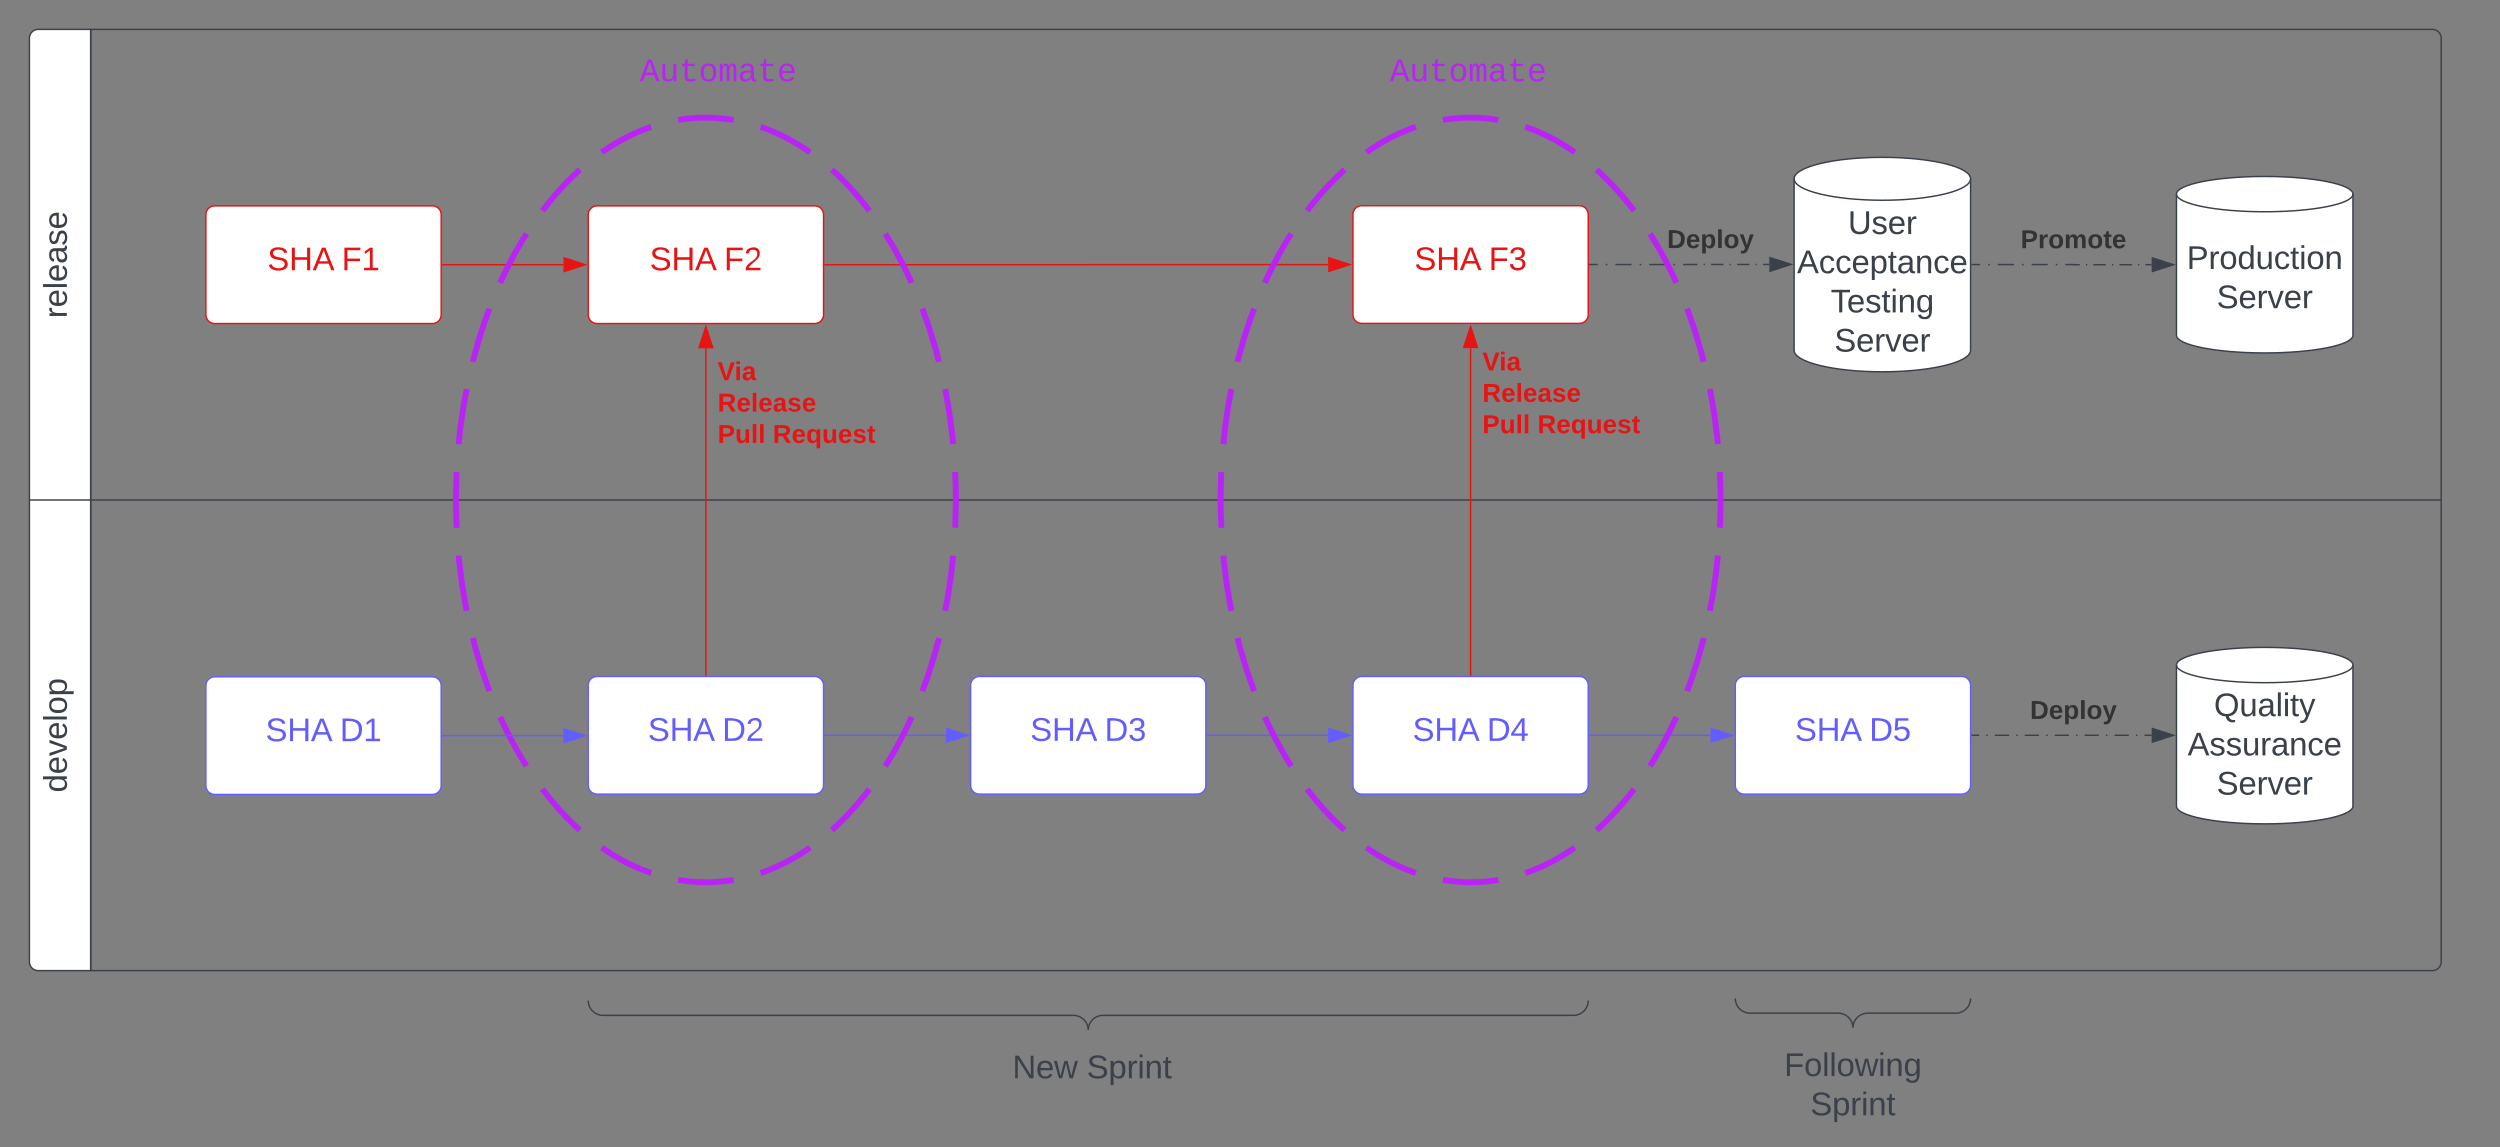 <svg xmlns="http://www.w3.org/2000/svg" xmlns:xlink="http://www.w3.org/1999/xlink" xmlns:lucid="lucid" width="1700" height="780"><rect width="100%" height="100%" fill="#808080" stroke="none"/><g transform="translate(0 0)" lucid:page-tab-id="0GkQC1QX7ytD"><path d="M20 340V26a6 6 0 0 1 6-6h35.67v320zM61.67 660H26a6 6 0 0 1-6-6V340h41.67z" stroke="#3a414a" fill="#fff"/><path d="M61.67 20H1654a6 6 0 0 1 6 6v314H61.67zM1660 340v314a6 6 0 0 1-6 6H61.67V340z" stroke="#3a414a" fill="none"/><use xlink:href="#a" transform="matrix(-1.8369701987210297e-16,-1,1,-1.8369701987210297e-16,20,340) translate(123.642 25.444)"/><use xlink:href="#b" transform="matrix(-1.8369701987210297e-16,-1,1,-1.8369701987210297e-16,20,660) translate(121.142 25.444)"/><path d="M140 146a6 6 0 0 1 6-6h148a6 6 0 0 1 6 6v68a6 6 0 0 1-6 6H146a6 6 0 0 1-6-6z" stroke="#e81313" fill="#fff"/><use xlink:href="#c" transform="matrix(1,0,0,1,152,152) translate(29.79 31.778)"/><use xlink:href="#d" transform="matrix(1,0,0,1,152,152) translate(80.346 31.778)"/><path d="M400 146a6 6 0 0 1 6-6h148a6 6 0 0 1 6 6v68a6 6 0 0 1-6 6H406a6 6 0 0 1-6-6z" stroke="#e81313" fill="#fff"/><use xlink:href="#c" transform="matrix(1,0,0,1,412,152) translate(29.79 31.778)"/><use xlink:href="#e" transform="matrix(1,0,0,1,412,152) translate(80.346 31.778)"/><path d="M300.96 180h82.2" stroke="#e81313" fill="none"/><path d="M300.98 180.5h-.52v-1h.52z" stroke="#e81313" stroke-width=".05" fill="#e81313"/><path d="M397.92 180l-14.27 4.64v-9.28z" stroke="#e81313" fill="#e81313"/><path d="M400 466a6 6 0 0 1 6-6h148a6 6 0 0 1 6 6v68a6 6 0 0 1-6 6H406a6 6 0 0 1-6-6z" stroke="#635dff" fill="#fff"/><use xlink:href="#f" transform="matrix(1,0,0,1,412,472) translate(28.556 31.778)"/><use xlink:href="#g" transform="matrix(1,0,0,1,412,472) translate(79.111 31.778)"/><path d="M480 459.04V236.85" stroke="#e81313" fill="none"/><path d="M480.5 459.54h-1v-.52h1z" stroke="#e81313" stroke-width=".05" fill="#e81313"/><path d="M480 222.08l4.64 14.27h-9.28z" stroke="#e81313" fill="#e81313"/><use xlink:href="#h" transform="matrix(1,0,0,1,488,244.318) translate(0 14.222)"/><use xlink:href="#i" transform="matrix(1,0,0,1,488,244.318) translate(0 35.556)"/><use xlink:href="#j" transform="matrix(1,0,0,1,488,244.318) translate(0 56.889)"/><use xlink:href="#k" transform="matrix(1,0,0,1,488,244.318) translate(37.481 56.889)"/><path d="M660 466a6 6 0 0 1 6-6h148a6 6 0 0 1 6 6v68a6 6 0 0 1-6 6H666a6 6 0 0 1-6-6z" stroke="#635dff" fill="#fff"/><use xlink:href="#f" transform="matrix(1,0,0,1,672,472) translate(28.556 31.778)"/><use xlink:href="#l" transform="matrix(1,0,0,1,672,472) translate(79.111 31.778)"/><path d="M920 466a6 6 0 0 1 6-6h148a6 6 0 0 1 6 6v68a6 6 0 0 1-6 6H926a6 6 0 0 1-6-6z" stroke="#635dff" fill="#fff"/><use xlink:href="#f" transform="matrix(1,0,0,1,932,472) translate(28.556 31.778)"/><use xlink:href="#m" transform="matrix(1,0,0,1,932,472) translate(79.111 31.778)"/><path d="M920 145.9a6 6 0 0 1 6-6h148a6 6 0 0 1 6 6v68a6 6 0 0 1-6 6H926a6 6 0 0 1-6-6z" stroke="#e81313" fill="#fff"/><use xlink:href="#c" transform="matrix(1,0,0,1,932,151.907) translate(29.79 31.778)"/><use xlink:href="#n" transform="matrix(1,0,0,1,932,151.907) translate(80.346 31.778)"/><path d="M560.96 180h179a.05.05 0 0 0 .04-.05.05.05 0 0 1 .05-.04h163.1" stroke="#e81313" fill="none"/><path d="M560.98 180.5h-.52v-1h.52z" stroke="#e81313" stroke-width=".05" fill="#e81313"/><path d="M917.92 179.9l-14.27 4.64v-9.27z" stroke="#e81313" fill="#e81313"/><path d="M1000 459.04v-222.3" stroke="#e81313" fill="none"/><path d="M1000.5 459.54h-1v-.52h1z" stroke="#e81313" stroke-width=".05" fill="#e81313"/><path d="M1000 222l4.64 14.25h-9.28z" stroke="#e81313" fill="#e81313"/><use xlink:href="#h" transform="matrix(1,0,0,1,1008,237.699) translate(0 14.222)"/><use xlink:href="#o" transform="matrix(1,0,0,1,1008,237.699) translate(0 35.556)"/><use xlink:href="#j" transform="matrix(1,0,0,1,1008,237.699) translate(0 56.889)"/><use xlink:href="#k" transform="matrix(1,0,0,1,1008,237.699) translate(37.481 56.889)"/><path d="M1600 548.23c0 6.62-26.86 12-60 12s-60-5.38-60-12v-96c0-6.63 26.86-12 60-12s60 5.37 60 12z" stroke="#3a414a" fill="#fff"/><path d="M1600 452.23c0 6.62-26.86 12-60 12s-60-5.38-60-12" stroke="#3a414a" fill="none"/><use xlink:href="#p" transform="matrix(1,0,0,1,1485,469.226) translate(20.494 17.778)"/><use xlink:href="#q" transform="matrix(1,0,0,1,1485,469.226) translate(2.562 44.444)"/><use xlink:href="#r" transform="matrix(1,0,0,1,1485,469.226) translate(22.346 71.111)"/><path d="M1340 238.24c0 8.05-26.86 14.58-60 14.58s-60-6.53-60-14.58V121.57c0-8.05 26.86-14.58 60-14.58s60 6.52 60 14.57z" stroke="#3a414a" fill="#fff"/><path d="M1340 121.57c0 8.06-26.86 14.6-60 14.6s-60-6.54-60-14.6" stroke="#3a414a" fill="none"/><use xlink:href="#s" transform="matrix(1,0,0,1,1225,141.157) translate(31.605 17.944)"/><use xlink:href="#t" transform="matrix(1,0,0,1,1225,141.157) translate(-3.025 44.611)"/><use xlink:href="#u" transform="matrix(1,0,0,1,1225,141.157) translate(19.877 71.278)"/><use xlink:href="#r" transform="matrix(1,0,0,1,1225,141.157) translate(22.346 97.944)"/><path d="M1600 228c0 6.63-26.86 12-60 12s-60-5.37-60-12v-96c0-6.63 26.86-12 60-12s60 5.37 60 12z" stroke="#3a414a" fill="#fff"/><path d="M1600 132c0 6.63-26.86 12-60 12s-60-5.37-60-12" stroke="#3a414a" fill="none"/><use xlink:href="#v" transform="matrix(1,0,0,1,1485,149) translate(1.975 33.903)"/><use xlink:href="#r" transform="matrix(1,0,0,1,1485,149) translate(22.346 60.569)"/><path d="M1080.96 179.9h5.48m5.47 0h1.1m5.48 0h10.95m5.47 0h1.1m5.47 0h10.95m5.47 0h1.1m5.46 0h5.5l.02-.02v-.04h.02v-.02h4.22m4.23 0h.84m4.2 0h8.43m4.22 0h.84m4.2 0h8.43m4.22 0h.84m4.2 0h4.22" stroke="#3a414a" fill="none"/><path d="M1080.98 180.4h-.52v-1h.52z" stroke="#3a414a" stroke-width=".05" fill="#3a414a"/><path d="M1217.88 179.8l-14.26 4.65v-9.27z" stroke="#3a414a" fill="#3a414a"/><use xlink:href="#w" transform="matrix(1,0,0,1,1133.626,154.481) translate(0 14.222)"/><path d="M1340.96 500h4.85m4.86 0h.97m4.84 0h9.7m4.85 0h.97m4.83 0h9.7m4.85 0h.97m4.84 0h9.7m4.83 0h.97m4.85 0h9.7m4.84 0h.96m4.85 0h9.7m4.85 0h.97m4.85 0h4.85" stroke="#3a414a" fill="none"/><path d="M1340.98 500.5h-.52v-1h.52z" stroke="#3a414a" stroke-width=".05" fill="#3a414a"/><path d="M1477.88 500l-14.26 4.64v-9.28z" stroke="#3a414a" fill="#3a414a"/><use xlink:href="#w" transform="matrix(1,0,0,1,1380.426,474.667) translate(0 14.222)"/><path d="M1341 179.9h5.47m5.48 0h1.1m5.46 0h10.96m5.47 0h1.1m5.47 0h10.94m5.47 0h1.1m5.48 0H1409.97v.02h.02v.06h.02v.02h4.22m4.22 0h.85m4.22 0h8.42m4.22 0h.84m4.2 0h8.44m4.2 0h.85m4.2 0h4.22" stroke="#3a414a" fill="none"/><path d="M1341 180.4h-.5v-1h.5z" stroke="#3a414a" stroke-width=".05" fill="#3a414a"/><path d="M1477.88 180l-14.26 4.64v-9.28z" stroke="#3a414a" fill="#3a414a"/><use xlink:href="#x" transform="matrix(1,0,0,1,1374.028,154.574) translate(0 14.222)"/><path d="M560.96 500h82.2" stroke="#635dff" fill="none"/><path d="M560.98 500.5h-.52v-1h.52z" stroke="#635dff" stroke-width=".05" fill="#635dff"/><path d="M657.92 500l-14.27 4.64v-9.28z" stroke="#635dff" fill="#635dff"/><path d="M820.96 500h82.2" stroke="#635dff" fill="none"/><path d="M820.98 500.5h-.52v-1h.52z" stroke="#635dff" stroke-width=".05" fill="#635dff"/><path d="M917.92 500l-14.27 4.64v-9.28z" stroke="#635dff" fill="#635dff"/><path d="M140 466.23a6 6 0 0 1 6-6h148a6 6 0 0 1 6 6v68a6 6 0 0 1-6 6H146a6 6 0 0 1-6-6z" stroke="#635dff" fill="#fff"/><use xlink:href="#f" transform="matrix(1,0,0,1,152,472.226) translate(28.556 31.778)"/><use xlink:href="#y" transform="matrix(1,0,0,1,152,472.226) translate(79.111 31.778)"/><g fill="none"><path d="M1074 680.45a6 6 0 0 1 6 6V734a6 6 0 0 1-6 6H406a6 6 0 0 1-6-6v-47.55a6 6 0 0 1 6-6z"/><path d="M400 680.45c0 5.52 4.48 10 10 10h320c5.52 0 10 4.48 10 10 0-5.52 4.48-10 10-10h320c5.52 0 10-4.48 10-10" stroke="#3a414a"/></g><use xlink:href="#z" transform="matrix(1,-2.4492935982947064e-16,2.4492935982947064e-16,1,405,715.452) translate(283.46 17.778)"/><use xlink:href="#A" transform="matrix(1,-2.4492935982947064e-16,2.4492935982947064e-16,1,405,715.452) translate(333.954 17.778)"/><path d="M650 339.95c0 143.57-76.1 259.96-170 259.96S310 483.53 310 339.96C310 196.4 386.1 80 480 80s170 116.4 170 259.95z" fill="#fff" fill-opacity="0"/><path d="M648.14 377.83l-1.23 11.72-2.3 15.7-1.93 10.1m-4.12 18.5l-.25 1.07-3.87 13.88-4.28 13.17-3 8.05m-7.22 17.53l-4.44 9.43-5.3 10.15-5.44 9.4-2.8 4.4m-10.77 15.6l-3.08 4.04-5.56 6.72-5.52 6.13-5.48 5.6-5.43 5.1-.45.38m-14.84 11.8l-.57.43-5.15 3.42-5.08 3.08-5.02 2.76-4.95 2.45-4.9 2.18-4.86 1.92-3.06 1.08m-18.36 4.67l-2.34.4-4.7.6-4.73.38-4.73.2-2.37.03-4.75-.1-4.72-.3-4.72-.5-4.68-.68m-18.36-4.68l-.67-.22-4.84-1.8-4.87-2.05-4.94-2.32-5-2.6-5.03-2.92-5.12-3.24-3.13-2.2m-14.83-11.8l-3.18-2.87-5.45-5.34-5.5-5.88-5.54-6.42-5.57-7.03-.32-.43m-10.8-15.58l-5.47-9.04-5.36-9.78-5.23-10.53-1.8-4.06m-7.28-17.5l-.7-1.78-4.46-12.8-4.08-13.53-2.08-8.1m-4.2-18.48l-.52-2.48-2.6-15.42-2.02-15.94-.3-3.67m-1.33-18.92l-.44-10.48-.1-8.47.35-16.88.13-2.08m1.38-18.92l1.23-11.73 2.3-15.68 1.93-10.1m4.12-18.52l.25-1.06 3.87-13.9 4.28-13.16 3-8.05m7.22-17.54l4.44-9.43 5.3-10.16 5.44-9.4 2.8-4.4m10.77-15.58l3.08-4.06 5.56-6.72 5.52-6.14 5.48-5.6 5.43-5.1.45-.38m14.84-11.8l.57-.43 5.15-3.42 5.08-3.07 5.02-2.76 4.95-2.46 4.9-2.2 4.86-1.9 3.06-1.08m18.36-4.67l2.34-.4 4.7-.58 4.73-.4 4.73-.2L480 80l4.75.1 4.72.3 4.72.5 4.68.7m18.36 4.67l.67.22 4.84 1.78 4.87 2.05 4.94 2.32 5 2.6 5.03 2.93 5.12 3.24 3.13 2.2m14.83 11.8l3.18 2.86 5.45 5.34 5.5 5.87 5.54 6.4 5.57 7.04.32.42m10.8 15.6l5.47 9.03 5.36 9.76 5.23 10.53 1.8 4.07m7.28 17.5l.7 1.77 4.46 12.8 4.08 13.53 2.08 8.1m4.2 18.5l.52 2.47 2.6 15.42 2.02 15.93.3 3.68m1.33 18.92l.44 10.5.1 8.45-.35 16.9-.13 2.06" stroke="#ba23f6" stroke-width="4" fill="none"/><path d="M300.96 500.23h82.2" stroke="#635dff" fill="none"/><path d="M300.98 500.73h-.52v-1h.52z" stroke="#635dff" stroke-width=".05" fill="#635dff"/><path d="M397.92 500.23l-14.27 4.63v-9.27z" stroke="#635dff" fill="#635dff"/><g fill="none"><path d="M1334 678.95a6 6 0 0 1 6 6v47.55a6 6 0 0 1-6 6h-148a6 6 0 0 1-6-6v-47.55a6 6 0 0 1 6-6z"/><path d="M1180 678.95c0 5.52 4.48 10 10 10h60c5.52 0 10 4.47 10 10 0-5.53 4.48-10 10-10h60c5.52 0 10-4.48 10-10" stroke="#3a414a"/></g><g><use xlink:href="#B" transform="matrix(1,-2.4492935982947064e-16,2.4492935982947064e-16,1,1185,713.947) translate(28.241 17.778)"/><use xlink:href="#A" transform="matrix(1,-2.4492935982947064e-16,2.4492935982947064e-16,1,1185,713.947) translate(46.049 44.444)"/></g><path d="M1180 466a6 6 0 0 1 6-6h148a6 6 0 0 1 6 6v68a6 6 0 0 1-6 6h-148a6 6 0 0 1-6-6z" stroke="#635dff" fill="#fff"/><g><use xlink:href="#f" transform="matrix(1,0,0,1,1192,472) translate(28.556 31.778)"/><use xlink:href="#C" transform="matrix(1,0,0,1,1192,472) translate(79.111 31.778)"/></g><path d="M1080.96 500h82.2" stroke="#635dff" fill="none"/><path d="M1080.98 500.5h-.52v-1h.52z" stroke="#635dff" stroke-width=".05" fill="#635dff"/><path d="M1177.92 500l-14.27 4.64v-9.28z" stroke="#635dff" fill="#635dff"/><path d="M430 26a6 6 0 0 1 6-6h108a6 6 0 0 1 6 6v48a6 6 0 0 1-6 6H436a6 6 0 0 1-6-6z" stroke="#000" stroke-opacity="0" fill="#fff" fill-opacity="0"/><g><use xlink:href="#D" transform="matrix(1,0,0,1,435,25) translate(0 30.273)"/></g><path d="M1170 339.95c0 143.57-76.1 259.96-170 259.96S830 483.53 830 339.96C830 196.4 906.1 80 1000 80s170 116.4 170 259.95z" fill="#fff" fill-opacity="0"/><path d="M1168.14 377.83l-1.23 11.72-2.3 15.7-1.93 10.1m-4.12 18.5l-.25 1.07-3.87 13.88-4.28 13.17-3 8.05m-7.22 17.53l-4.44 9.43-5.3 10.15-5.44 9.4-2.8 4.4m-10.77 15.6l-3.08 4.04-5.56 6.72-5.52 6.13-5.48 5.6-5.43 5.1-.45.38m-14.84 11.8l-.57.43-5.15 3.42-5.08 3.08-5.02 2.76-4.95 2.45-4.9 2.18-4.86 1.92-3.06 1.08m-18.36 4.67l-2.34.4-4.7.6-4.73.38-4.73.2-2.37.03-4.75-.1-4.72-.3-4.72-.5-4.68-.68m-18.36-4.68l-.67-.22-4.84-1.8-4.87-2.05-4.94-2.32-5-2.6-5.03-2.92-5.12-3.24-3.13-2.2m-14.83-11.8l-3.18-2.87-5.45-5.34-5.5-5.88-5.54-6.42-5.57-7.03-.32-.43m-10.8-15.58l-5.47-9.04-5.36-9.78-5.23-10.53-1.8-4.06m-7.28-17.5l-.7-1.78-4.46-12.8-4.08-13.53-2.08-8.1m-4.2-18.48l-.52-2.48-2.6-15.42-2.02-15.94-.3-3.67m-1.33-18.92l-.44-10.48-.1-8.47.35-16.88.13-2.08m1.38-18.92l1.23-11.73 2.3-15.68 1.93-10.1m4.12-18.52l.25-1.06 3.87-13.9 4.28-13.16 3-8.05m7.22-17.54l4.44-9.43 5.3-10.16 5.44-9.4 2.8-4.4m10.77-15.58l3.08-4.06 5.56-6.72 5.52-6.14 5.48-5.6 5.43-5.1.45-.38m14.84-11.8l.57-.43 5.15-3.42 5.08-3.07 5.02-2.76 4.95-2.46 4.9-2.2 4.86-1.9 3.06-1.08m18.36-4.67l2.34-.4 4.7-.58 4.73-.4 4.73-.2L1000 80l4.75.1 4.72.3 4.72.5 4.68.7m18.36 4.67l.67.22 4.84 1.78 4.87 2.05 4.94 2.32 5 2.6 5.03 2.93 5.12 3.24 3.13 2.2m14.83 11.8l3.18 2.86 5.45 5.34 5.5 5.87 5.54 6.4 5.57 7.04.32.42m10.8 15.6l5.47 9.03 5.36 9.76 5.23 10.53 1.8 4.07m7.28 17.5l.7 1.77 4.46 12.8 4.08 13.53 2.08 8.1m4.2 18.5l.52 2.47 2.6 15.42 2.02 15.93.3 3.68m1.33 18.92l.44 10.5.1 8.45-.35 16.9-.13 2.06" stroke="#ba23f6" stroke-width="4" fill="none"/><path d="M940 26a6 6 0 0 1 6-6h108a6 6 0 0 1 6 6v48a6 6 0 0 1-6 6H946a6 6 0 0 1-6-6z" stroke="#000" stroke-opacity="0" fill="#fff" fill-opacity="0"/><g><use xlink:href="#D" transform="matrix(1,0,0,1,945,25) translate(0 30.273)"/></g><defs><path fill="#3a414a" d="M114-163C36-179 61-72 57 0H25l-1-190h30c1 12-1 29 2 39 6-27 23-49 58-41v29" id="E"/><path fill="#3a414a" d="M100-194c63 0 86 42 84 106H49c0 40 14 67 53 68 26 1 43-12 49-29l28 8c-11 28-37 45-77 45C44 4 14-33 15-96c1-61 26-98 85-98zm52 81c6-60-76-77-97-28-3 7-6 17-6 28h103" id="F"/><path fill="#3a414a" d="M24 0v-261h32V0H24" id="G"/><path fill="#3a414a" d="M141-36C126-15 110 5 73 4 37 3 15-17 15-53c-1-64 63-63 125-63 3-35-9-54-41-54-24 1-41 7-42 31l-33-3c5-37 33-52 76-52 45 0 72 20 72 64v82c-1 20 7 32 28 27v20c-31 9-61-2-59-35zM48-53c0 20 12 33 32 33 41-3 63-29 60-74-43 2-92-5-92 41" id="H"/><path fill="#3a414a" d="M135-143c-3-34-86-38-87 0 15 53 115 12 119 90S17 21 10-45l28-5c4 36 97 45 98 0-10-56-113-15-118-90-4-57 82-63 122-42 12 7 21 19 24 35" id="I"/><g id="a"><use transform="matrix(0.062,0,0,0.062,0,0)" xlink:href="#E"/><use transform="matrix(0.062,0,0,0.062,7.346,0)" xlink:href="#F"/><use transform="matrix(0.062,0,0,0.062,19.691,0)" xlink:href="#G"/><use transform="matrix(0.062,0,0,0.062,24.568,0)" xlink:href="#F"/><use transform="matrix(0.062,0,0,0.062,36.914,0)" xlink:href="#H"/><use transform="matrix(0.062,0,0,0.062,49.259,0)" xlink:href="#I"/><use transform="matrix(0.062,0,0,0.062,60.37,0)" xlink:href="#F"/></g><path fill="#3a414a" d="M85-194c31 0 48 13 60 33l-1-100h32l1 261h-30c-2-10 0-23-3-31C134-8 116 4 85 4 32 4 16-35 15-94c0-66 23-100 70-100zm9 24c-40 0-46 34-46 75 0 40 6 74 45 74 42 0 51-32 51-76 0-42-9-74-50-73" id="J"/><path fill="#3a414a" d="M108 0H70L1-190h34L89-25l56-165h34" id="K"/><path fill="#3a414a" d="M100-194c62-1 85 37 85 99 1 63-27 99-86 99S16-35 15-95c0-66 28-99 85-99zM99-20c44 1 53-31 53-75 0-43-8-75-51-75s-53 32-53 75 10 74 51 75" id="L"/><path fill="#3a414a" d="M115-194c55 1 70 41 70 98S169 2 115 4C84 4 66-9 55-30l1 105H24l-1-265h31l2 30c10-21 28-34 59-34zm-8 174c40 0 45-34 45-75s-6-73-45-74c-42 0-51 32-51 76 0 43 10 73 51 73" id="M"/><g id="b"><use transform="matrix(0.062,0,0,0.062,0,0)" xlink:href="#J"/><use transform="matrix(0.062,0,0,0.062,12.346,0)" xlink:href="#F"/><use transform="matrix(0.062,0,0,0.062,24.691,0)" xlink:href="#K"/><use transform="matrix(0.062,0,0,0.062,35.802,0)" xlink:href="#F"/><use transform="matrix(0.062,0,0,0.062,48.148,0)" xlink:href="#G"/><use transform="matrix(0.062,0,0,0.062,53.025,0)" xlink:href="#L"/><use transform="matrix(0.062,0,0,0.062,65.37,0)" xlink:href="#M"/></g><path fill="#e81313" d="M185-189c-5-48-123-54-124 2 14 75 158 14 163 119 3 78-121 87-175 55-17-10-28-26-33-46l33-7c5 56 141 63 141-1 0-78-155-14-162-118-5-82 145-84 179-34 5 7 8 16 11 25" id="N"/><path fill="#e81313" d="M197 0v-115H63V0H30v-248h33v105h134v-105h34V0h-34" id="O"/><path fill="#e81313" d="M205 0l-28-72H64L36 0H1l101-248h38L239 0h-34zm-38-99l-47-123c-12 45-31 82-46 123h93" id="P"/><g id="c"><use transform="matrix(0.062,0,0,0.062,0,0)" xlink:href="#N"/><use transform="matrix(0.062,0,0,0.062,14.815,0)" xlink:href="#O"/><use transform="matrix(0.062,0,0,0.062,30.802,0)" xlink:href="#P"/></g><path fill="#e81313" d="M63-220v92h138v28H63V0H30v-248h175v28H63" id="Q"/><path fill="#e81313" d="M27 0v-27h64v-190l-56 39v-29l58-41h29v221h61V0H27" id="R"/><g id="d"><use transform="matrix(0.062,0,0,0.062,0,0)" xlink:href="#Q"/><use transform="matrix(0.062,0,0,0.062,13.519,0)" xlink:href="#R"/></g><path fill="#e81313" d="M101-251c82-7 93 87 43 132L82-64C71-53 59-42 53-27h129V0H18c2-99 128-94 128-182 0-28-16-43-45-43s-46 15-49 41l-32-3c6-41 34-60 81-64" id="S"/><g id="e"><use transform="matrix(0.062,0,0,0.062,0,0)" xlink:href="#Q"/><use transform="matrix(0.062,0,0,0.062,13.519,0)" xlink:href="#S"/></g><path fill="#635dff" d="M185-189c-5-48-123-54-124 2 14 75 158 14 163 119 3 78-121 87-175 55-17-10-28-26-33-46l33-7c5 56 141 63 141-1 0-78-155-14-162-118-5-82 145-84 179-34 5 7 8 16 11 25" id="T"/><path fill="#635dff" d="M197 0v-115H63V0H30v-248h33v105h134v-105h34V0h-34" id="U"/><path fill="#635dff" d="M205 0l-28-72H64L36 0H1l101-248h38L239 0h-34zm-38-99l-47-123c-12 45-31 82-46 123h93" id="V"/><g id="f"><use transform="matrix(0.062,0,0,0.062,0,0)" xlink:href="#T"/><use transform="matrix(0.062,0,0,0.062,14.815,0)" xlink:href="#U"/><use transform="matrix(0.062,0,0,0.062,30.802,0)" xlink:href="#V"/></g><path fill="#635dff" d="M30-248c118-7 216 8 213 122C240-48 200 0 122 0H30v-248zM63-27c89 8 146-16 146-99s-60-101-146-95v194" id="W"/><path fill="#635dff" d="M101-251c82-7 93 87 43 132L82-64C71-53 59-42 53-27h129V0H18c2-99 128-94 128-182 0-28-16-43-45-43s-46 15-49 41l-32-3c6-41 34-60 81-64" id="X"/><g id="g"><use transform="matrix(0.062,0,0,0.062,0,0)" xlink:href="#W"/><use transform="matrix(0.062,0,0,0.062,15.988,0)" xlink:href="#X"/></g><path fill="#e81313" d="M147 0H94L2-248h55l64 206c17-72 42-137 63-206h54" id="Y"/><path fill="#e81313" d="M25-224v-37h50v37H25zM25 0v-190h50V0H25" id="Z"/><path fill="#e81313" d="M133-34C117-15 103 5 69 4 32 3 11-16 11-54c-1-60 55-63 116-61 1-26-3-47-28-47-18 1-26 9-28 27l-52-2c7-38 36-58 82-57s74 22 75 68l1 82c-1 14 12 18 25 15v27c-30 8-71 5-69-32zm-48 3c29 0 43-24 42-57-32 0-66-3-65 30 0 17 8 27 23 27" id="aa"/><g id="h"><use transform="matrix(0.049,0,0,0.049,0,0)" xlink:href="#Y"/><use transform="matrix(0.049,0,0,0.049,11.506,0)" xlink:href="#Z"/><use transform="matrix(0.049,0,0,0.049,16.444,0)" xlink:href="#aa"/></g><path fill="#e81313" d="M240-174c0 40-23 61-54 70L253 0h-59l-57-94H76V0H24v-248c93 4 217-23 216 74zM76-134c48-2 112 12 112-38 0-48-66-32-112-35v73" id="ab"/><path fill="#e81313" d="M185-48c-13 30-37 53-82 52C43 2 14-33 14-96s30-98 90-98c62 0 83 45 84 108H66c0 31 8 55 39 56 18 0 30-7 34-22zm-45-69c5-46-57-63-70-21-2 6-4 13-4 21h74" id="ac"/><path fill="#e81313" d="M25 0v-261h50V0H25" id="ad"/><path fill="#e81313" d="M137-138c1-29-70-34-71-4 15 46 118 7 119 86 1 83-164 76-172 9l43-7c4 19 20 25 44 25 33 8 57-30 24-41C81-84 22-81 20-136c-2-80 154-74 161-7" id="ae"/><g id="i"><use transform="matrix(0.049,0,0,0.049,0,0)" xlink:href="#ab"/><use transform="matrix(0.049,0,0,0.049,12.79,0)" xlink:href="#ac"/><use transform="matrix(0.049,0,0,0.049,22.667,0)" xlink:href="#ad"/><use transform="matrix(0.049,0,0,0.049,27.605,0)" xlink:href="#ac"/><use transform="matrix(0.049,0,0,0.049,37.481,0)" xlink:href="#aa"/><use transform="matrix(0.049,0,0,0.049,47.358,0)" xlink:href="#ae"/><use transform="matrix(0.049,0,0,0.049,57.235,0)" xlink:href="#ac"/></g><path fill="#e81313" d="M24-248c93 1 206-16 204 79-1 75-69 88-152 82V0H24v-248zm52 121c47 0 100 7 100-41 0-47-54-39-100-39v80" id="af"/><path fill="#e81313" d="M85 4C-2 5 27-109 22-190h50c7 57-23 150 33 157 60-5 35-97 40-157h50l1 190h-47c-2-12 1-28-3-38-12 25-28 42-61 42" id="ag"/><g id="j"><use transform="matrix(0.049,0,0,0.049,0,0)" xlink:href="#af"/><use transform="matrix(0.049,0,0,0.049,11.852,0)" xlink:href="#ag"/><use transform="matrix(0.049,0,0,0.049,22.667,0)" xlink:href="#ad"/><use transform="matrix(0.049,0,0,0.049,27.605,0)" xlink:href="#ad"/></g><path fill="#e81313" d="M84 4C32 4 15-41 15-95c0-55 18-99 73-99 29 0 47 12 58 34l2-30h48l-1 265h-49V-32C136-9 114 4 84 4zm21-34c32 0 41-29 41-66 0-36-9-64-40-64-33 0-39 30-40 65 0 43 13 65 39 65" id="ah"/><path fill="#e81313" d="M115-3C79 11 28 4 28-45v-112H4v-33h27l15-45h31v45h36v33H77v99c-1 23 16 31 38 25v30" id="ai"/><g id="k"><use transform="matrix(0.049,0,0,0.049,0,0)" xlink:href="#ab"/><use transform="matrix(0.049,0,0,0.049,12.79,0)" xlink:href="#ac"/><use transform="matrix(0.049,0,0,0.049,22.667,0)" xlink:href="#ah"/><use transform="matrix(0.049,0,0,0.049,33.481,0)" xlink:href="#ag"/><use transform="matrix(0.049,0,0,0.049,44.296,0)" xlink:href="#ac"/><use transform="matrix(0.049,0,0,0.049,54.173,0)" xlink:href="#ae"/><use transform="matrix(0.049,0,0,0.049,64.049,0)" xlink:href="#ai"/></g><path fill="#635dff" d="M126-127c33 6 58 20 58 59 0 88-139 92-164 29-3-8-5-16-6-25l32-3c6 27 21 44 54 44 32 0 52-15 52-46 0-38-36-46-79-43v-28c39 1 72-4 72-42 0-27-17-43-46-43-28 0-47 15-49 41l-32-3c6-42 35-63 81-64 48-1 79 21 79 65 0 36-21 52-52 59" id="aj"/><g id="l"><use transform="matrix(0.062,0,0,0.062,0,0)" xlink:href="#W"/><use transform="matrix(0.062,0,0,0.062,15.988,0)" xlink:href="#aj"/></g><path fill="#635dff" d="M155-56V0h-30v-56H8v-25l114-167h33v167h35v25h-35zm-30-156c-27 46-58 90-88 131h88v-131" id="ak"/><g id="m"><use transform="matrix(0.062,0,0,0.062,0,0)" xlink:href="#W"/><use transform="matrix(0.062,0,0,0.062,15.988,0)" xlink:href="#ak"/></g><path fill="#e81313" d="M126-127c33 6 58 20 58 59 0 88-139 92-164 29-3-8-5-16-6-25l32-3c6 27 21 44 54 44 32 0 52-15 52-46 0-38-36-46-79-43v-28c39 1 72-4 72-42 0-27-17-43-46-43-28 0-47 15-49 41l-32-3c6-42 35-63 81-64 48-1 79 21 79 65 0 36-21 52-52 59" id="al"/><g id="n"><use transform="matrix(0.062,0,0,0.062,0,0)" xlink:href="#Q"/><use transform="matrix(0.062,0,0,0.062,13.519,0)" xlink:href="#al"/></g><g id="o"><use transform="matrix(0.049,0,0,0.049,0,0)" xlink:href="#ab"/><use transform="matrix(0.049,0,0,0.049,12.79,0)" xlink:href="#ac"/><use transform="matrix(0.049,0,0,0.049,22.667,0)" xlink:href="#ad"/><use transform="matrix(0.049,0,0,0.049,27.605,0)" xlink:href="#ac"/><use transform="matrix(0.049,0,0,0.049,37.481,0)" xlink:href="#aa"/><use transform="matrix(0.049,0,0,0.049,47.358,0)" xlink:href="#ae"/><use transform="matrix(0.049,0,0,0.049,57.235,0)" xlink:href="#ac"/></g><path fill="#3a414a" d="M140-251c81 0 123 46 123 126C263-53 228-8 163 1c7 30 30 48 69 40v23c-55 16-95-15-103-61C56-3 17-48 17-125c0-80 42-126 123-126zm0 227c63 0 89-41 89-101s-29-99-89-99c-61 0-89 39-89 99S79-25 140-24" id="am"/><path fill="#3a414a" d="M84 4C-5 8 30-112 23-190h32v120c0 31 7 50 39 49 72-2 45-101 50-169h31l1 190h-30c-1-10 1-25-2-33-11 22-28 36-60 37" id="an"/><path fill="#3a414a" d="M24-231v-30h32v30H24zM24 0v-190h32V0H24" id="ao"/><path fill="#3a414a" d="M59-47c-2 24 18 29 38 22v24C64 9 27 4 27-40v-127H5v-23h24l9-43h21v43h35v23H59v120" id="ap"/><path fill="#3a414a" d="M179-190L93 31C79 59 56 82 12 73V49c39 6 53-20 64-50L1-190h34L92-34l54-156h33" id="aq"/><g id="p"><use transform="matrix(0.062,0,0,0.062,0,0)" xlink:href="#am"/><use transform="matrix(0.062,0,0,0.062,17.284,0)" xlink:href="#an"/><use transform="matrix(0.062,0,0,0.062,29.63,0)" xlink:href="#H"/><use transform="matrix(0.062,0,0,0.062,41.975,0)" xlink:href="#G"/><use transform="matrix(0.062,0,0,0.062,46.852,0)" xlink:href="#ao"/><use transform="matrix(0.062,0,0,0.062,51.728,0)" xlink:href="#ap"/><use transform="matrix(0.062,0,0,0.062,57.901,0)" xlink:href="#aq"/></g><path fill="#3a414a" d="M205 0l-28-72H64L36 0H1l101-248h38L239 0h-34zm-38-99l-47-123c-12 45-31 82-46 123h93" id="ar"/><path fill="#3a414a" d="M117-194c89-4 53 116 60 194h-32v-121c0-31-8-49-39-48C34-167 62-67 57 0H25l-1-190h30c1 10-1 24 2 32 11-22 29-35 61-36" id="as"/><path fill="#3a414a" d="M96-169c-40 0-48 33-48 73s9 75 48 75c24 0 41-14 43-38l32 2c-6 37-31 61-74 61-59 0-76-41-82-99-10-93 101-131 147-64 4 7 5 14 7 22l-32 3c-4-21-16-35-41-35" id="at"/><g id="q"><use transform="matrix(0.062,0,0,0.062,0,0)" xlink:href="#ar"/><use transform="matrix(0.062,0,0,0.062,14.815,0)" xlink:href="#I"/><use transform="matrix(0.062,0,0,0.062,25.926,0)" xlink:href="#I"/><use transform="matrix(0.062,0,0,0.062,37.037,0)" xlink:href="#an"/><use transform="matrix(0.062,0,0,0.062,49.383,0)" xlink:href="#E"/><use transform="matrix(0.062,0,0,0.062,56.728,0)" xlink:href="#H"/><use transform="matrix(0.062,0,0,0.062,69.074,0)" xlink:href="#as"/><use transform="matrix(0.062,0,0,0.062,81.42,0)" xlink:href="#at"/><use transform="matrix(0.062,0,0,0.062,92.531,0)" xlink:href="#F"/></g><path fill="#3a414a" d="M185-189c-5-48-123-54-124 2 14 75 158 14 163 119 3 78-121 87-175 55-17-10-28-26-33-46l33-7c5 56 141 63 141-1 0-78-155-14-162-118-5-82 145-84 179-34 5 7 8 16 11 25" id="au"/><g id="r"><use transform="matrix(0.062,0,0,0.062,0,0)" xlink:href="#au"/><use transform="matrix(0.062,0,0,0.062,14.815,0)" xlink:href="#F"/><use transform="matrix(0.062,0,0,0.062,27.16,0)" xlink:href="#E"/><use transform="matrix(0.062,0,0,0.062,34.506,0)" xlink:href="#K"/><use transform="matrix(0.062,0,0,0.062,45.617,0)" xlink:href="#F"/><use transform="matrix(0.062,0,0,0.062,57.963,0)" xlink:href="#E"/></g><path fill="#3a414a" d="M232-93c-1 65-40 97-104 97C67 4 28-28 28-90v-158h33c8 89-33 224 67 224 102 0 64-133 71-224h33v155" id="av"/><g id="s"><use transform="matrix(0.062,0,0,0.062,0,0)" xlink:href="#av"/><use transform="matrix(0.062,0,0,0.062,15.988,0)" xlink:href="#I"/><use transform="matrix(0.062,0,0,0.062,27.099,0)" xlink:href="#F"/><use transform="matrix(0.062,0,0,0.062,39.444,0)" xlink:href="#E"/></g><g id="t"><use transform="matrix(0.062,0,0,0.062,0,0)" xlink:href="#ar"/><use transform="matrix(0.062,0,0,0.062,14.815,0)" xlink:href="#at"/><use transform="matrix(0.062,0,0,0.062,25.926,0)" xlink:href="#at"/><use transform="matrix(0.062,0,0,0.062,37.037,0)" xlink:href="#F"/><use transform="matrix(0.062,0,0,0.062,49.383,0)" xlink:href="#M"/><use transform="matrix(0.062,0,0,0.062,61.728,0)" xlink:href="#ap"/><use transform="matrix(0.062,0,0,0.062,67.901,0)" xlink:href="#H"/><use transform="matrix(0.062,0,0,0.062,80.247,0)" xlink:href="#as"/><use transform="matrix(0.062,0,0,0.062,92.593,0)" xlink:href="#at"/><use transform="matrix(0.062,0,0,0.062,103.704,0)" xlink:href="#F"/></g><path fill="#3a414a" d="M127-220V0H93v-220H8v-28h204v28h-85" id="aw"/><path fill="#3a414a" d="M177-190C167-65 218 103 67 71c-23-6-38-20-44-43l32-5c15 47 100 32 89-28v-30C133-14 115 1 83 1 29 1 15-40 15-95c0-56 16-97 71-98 29-1 48 16 59 35 1-10 0-23 2-32h30zM94-22c36 0 50-32 50-73 0-42-14-75-50-75-39 0-46 34-46 75s6 73 46 73" id="ax"/><g id="u"><use transform="matrix(0.062,0,0,0.062,0,0)" xlink:href="#aw"/><use transform="matrix(0.062,0,0,0.062,11.049,0)" xlink:href="#F"/><use transform="matrix(0.062,0,0,0.062,23.395,0)" xlink:href="#I"/><use transform="matrix(0.062,0,0,0.062,34.506,0)" xlink:href="#ap"/><use transform="matrix(0.062,0,0,0.062,40.679,0)" xlink:href="#ao"/><use transform="matrix(0.062,0,0,0.062,45.556,0)" xlink:href="#as"/><use transform="matrix(0.062,0,0,0.062,57.901,0)" xlink:href="#ax"/></g><path fill="#3a414a" d="M30-248c87 1 191-15 191 75 0 78-77 80-158 76V0H30v-248zm33 125c57 0 124 11 124-50 0-59-68-47-124-48v98" id="ay"/><g id="v"><use transform="matrix(0.062,0,0,0.062,0,0)" xlink:href="#ay"/><use transform="matrix(0.062,0,0,0.062,14.815,0)" xlink:href="#E"/><use transform="matrix(0.062,0,0,0.062,22.16,0)" xlink:href="#L"/><use transform="matrix(0.062,0,0,0.062,34.506,0)" xlink:href="#J"/><use transform="matrix(0.062,0,0,0.062,46.852,0)" xlink:href="#an"/><use transform="matrix(0.062,0,0,0.062,59.198,0)" xlink:href="#at"/><use transform="matrix(0.062,0,0,0.062,70.309,0)" xlink:href="#ap"/><use transform="matrix(0.062,0,0,0.062,76.481,0)" xlink:href="#ao"/><use transform="matrix(0.062,0,0,0.062,81.358,0)" xlink:href="#L"/><use transform="matrix(0.062,0,0,0.062,93.704,0)" xlink:href="#as"/></g><path fill="#333" d="M24-248c120-7 223 5 221 122C244-46 201 0 124 0H24v-248zM76-40c74 7 117-18 117-86 0-67-45-88-117-82v168" id="az"/><path fill="#333" d="M185-48c-13 30-37 53-82 52C43 2 14-33 14-96s30-98 90-98c62 0 83 45 84 108H66c0 31 8 55 39 56 18 0 30-7 34-22zm-45-69c5-46-57-63-70-21-2 6-4 13-4 21h74" id="aA"/><path fill="#333" d="M135-194c53 0 70 44 70 98 0 56-19 98-73 100-31 1-45-17-59-34 3 33 2 69 2 105H25l-1-265h48c2 10 0 23 3 31 11-24 29-35 60-35zM114-30c33 0 39-31 40-66 0-38-9-64-40-64-56 0-55 130 0 130" id="aB"/><path fill="#333" d="M25 0v-261h50V0H25" id="aC"/><path fill="#333" d="M110-194c64 0 96 36 96 99 0 64-35 99-97 99-61 0-95-36-95-99 0-62 34-99 96-99zm-1 164c35 0 45-28 45-65 0-40-10-65-43-65-34 0-45 26-45 65 0 36 10 65 43 65" id="aD"/><path fill="#333" d="M123 10C108 53 80 86 19 72V37c35 8 53-11 59-39L3-190h52l48 148c12-52 28-100 44-148h51" id="aE"/><g id="w"><use transform="matrix(0.049,0,0,0.049,0,0)" xlink:href="#az"/><use transform="matrix(0.049,0,0,0.049,12.79,0)" xlink:href="#aA"/><use transform="matrix(0.049,0,0,0.049,22.667,0)" xlink:href="#aB"/><use transform="matrix(0.049,0,0,0.049,33.481,0)" xlink:href="#aC"/><use transform="matrix(0.049,0,0,0.049,38.42,0)" xlink:href="#aD"/><use transform="matrix(0.049,0,0,0.049,49.235,0)" xlink:href="#aE"/></g><path fill="#333" d="M24-248c93 1 206-16 204 79-1 75-69 88-152 82V0H24v-248zm52 121c47 0 100 7 100-41 0-47-54-39-100-39v80" id="aF"/><path fill="#333" d="M135-150c-39-12-60 13-60 57V0H25l-1-190h47c2 13-1 29 3 40 6-28 27-53 61-41v41" id="aG"/><path fill="#333" d="M220-157c-53 9-28 100-34 157h-49v-107c1-27-5-49-29-50C55-147 81-57 75 0H25l-1-190h47c2 12-1 28 3 38 10-53 101-56 108 0 13-22 24-43 59-42 82 1 51 116 57 194h-49v-107c-1-25-5-48-29-50" id="aH"/><path fill="#333" d="M115-3C79 11 28 4 28-45v-112H4v-33h27l15-45h31v45h36v33H77v99c-1 23 16 31 38 25v30" id="aI"/><g id="x"><use transform="matrix(0.049,0,0,0.049,0,0)" xlink:href="#aF"/><use transform="matrix(0.049,0,0,0.049,11.852,0)" xlink:href="#aG"/><use transform="matrix(0.049,0,0,0.049,18.765,0)" xlink:href="#aD"/><use transform="matrix(0.049,0,0,0.049,29.58,0)" xlink:href="#aH"/><use transform="matrix(0.049,0,0,0.049,45.383,0)" xlink:href="#aD"/><use transform="matrix(0.049,0,0,0.049,56.198,0)" xlink:href="#aI"/><use transform="matrix(0.049,0,0,0.049,62.074,0)" xlink:href="#aA"/></g><path fill="#635dff" d="M27 0v-27h64v-190l-56 39v-29l58-41h29v221h61V0H27" id="aJ"/><g id="y"><use transform="matrix(0.062,0,0,0.062,0,0)" xlink:href="#W"/><use transform="matrix(0.062,0,0,0.062,15.988,0)" xlink:href="#aJ"/></g><path fill="#3a414a" d="M190 0L58-211 59 0H30v-248h39L202-35l-2-213h31V0h-41" id="aK"/><path fill="#3a414a" d="M206 0h-36l-40-164L89 0H53L-1-190h32L70-26l43-164h34l41 164 42-164h31" id="aL"/><g id="z"><use transform="matrix(0.062,0,0,0.062,0,0)" xlink:href="#aK"/><use transform="matrix(0.062,0,0,0.062,15.988,0)" xlink:href="#F"/><use transform="matrix(0.062,0,0,0.062,28.333,0)" xlink:href="#aL"/></g><g id="A"><use transform="matrix(0.062,0,0,0.062,0,0)" xlink:href="#au"/><use transform="matrix(0.062,0,0,0.062,14.815,0)" xlink:href="#M"/><use transform="matrix(0.062,0,0,0.062,27.16,0)" xlink:href="#E"/><use transform="matrix(0.062,0,0,0.062,34.506,0)" xlink:href="#ao"/><use transform="matrix(0.062,0,0,0.062,39.383,0)" xlink:href="#as"/><use transform="matrix(0.062,0,0,0.062,51.728,0)" xlink:href="#ap"/></g><path fill="#3a414a" d="M63-220v92h138v28H63V0H30v-248h175v28H63" id="aM"/><g id="B"><use transform="matrix(0.062,0,0,0.062,0,0)" xlink:href="#aM"/><use transform="matrix(0.062,0,0,0.062,13.519,0)" xlink:href="#L"/><use transform="matrix(0.062,0,0,0.062,25.864,0)" xlink:href="#G"/><use transform="matrix(0.062,0,0,0.062,30.741,0)" xlink:href="#G"/><use transform="matrix(0.062,0,0,0.062,35.617,0)" xlink:href="#L"/><use transform="matrix(0.062,0,0,0.062,47.963,0)" xlink:href="#aL"/><use transform="matrix(0.062,0,0,0.062,63.951,0)" xlink:href="#ao"/><use transform="matrix(0.062,0,0,0.062,68.827,0)" xlink:href="#as"/><use transform="matrix(0.062,0,0,0.062,81.173,0)" xlink:href="#ax"/></g><path fill="#635dff" d="M54-142c48-35 137-8 131 61C196 18 31 33 14-55l32-4c7 23 22 37 52 37 35-1 51-22 54-58 4-55-73-65-99-34H22l8-134h141v27H59" id="aN"/><g id="C"><use transform="matrix(0.062,0,0,0.062,0,0)" xlink:href="#W"/><use transform="matrix(0.062,0,0,0.062,15.988,0)" xlink:href="#aN"/></g><path fill="#ba23f6" d="M1034 0L896-382H333L196 0H0l510-1349h217L1228 0h-194zM847-531c-77-225-157-447-231-674-69 231-154 451-232 674h463" id="aO"/><path fill="#ba23f6" d="M528 20c-247 0-343-132-343-381v-721h180v686c-4 177 45 284 224 277 194-8 279-136 279-336v-627h181c3 360-6 732 6 1082H885c-4-54-7-126-8-185h-3C809-64 714 20 528 20" id="aP"/><path fill="#ba23f6" d="M682 16c-209 0-323-80-324-285v-671H190v-142h170l58-282h120v282h432v142H538v652c2 114 60 155 182 155 106 0 209-16 297-34v137C921-4 806 16 682 16" id="aQ"/><path fill="#ba23f6" d="M615-1102c343 0 484 203 482 560-1 347-147 562-488 562-336 0-475-219-479-562-4-349 156-560 485-560zm-8 989c240 0 301-180 301-429 0-245-55-427-290-427-236 0-299 181-299 427 0 243 61 429 288 429" id="aR"/><path fill="#ba23f6" d="M904-1102c199 0 220 177 220 381V0H956v-686c-3-114 0-215-60-264-70-33-125-4-158 71-26 56-39 140-39 252V0H531v-686c-3-114-1-215-61-264-78-41-136 24-157 84-24 69-39 159-39 259V0H105c-3-360 6-732-6-1082h149c6 50 3 123 8 175 36-100 83-195 216-195 135 0 166 79 196 196 42-105 93-196 236-196" id="aS"/><path fill="#ba23f6" d="M1000-272c3 95 12 159 101 161 21 0 41-3 59-7V-6c-44 10-86 16-139 16-141 2-191-84-197-217h-6C748-76 648 20 446 20c-207 0-318-120-318-322 0-266 194-348 454-354l236-4c12-191-40-305-222-305-140 0-220 47-232 172l-188-17c33-204 181-292 423-292 255 0 401 118 401 364v466zm-683-27c0 109 63 184 175 182 166-3 259-96 306-217 24-65 20-120 20-200-232 7-501-28-501 235" id="aT"/><path fill="#ba23f6" d="M617-1102c355 0 481 238 477 599H322c5 222 84 388 301 388 144 0 244-59 284-166l158 45C1002-72 854 20 623 20c-342 0-490-220-490-568 0-346 151-554 484-554zm291 461c-18-192-90-328-289-328-194 0-287 128-295 328h584" id="aU"/><g id="D"><use transform="matrix(0.011,0,0,0.011,0,0)" xlink:href="#aO"/><use transform="matrix(0.011,0,0,0.011,13.336,0)" xlink:href="#aP"/><use transform="matrix(0.011,0,0,0.011,26.671,0)" xlink:href="#aQ"/><use transform="matrix(0.011,0,0,0.011,40.007,0)" xlink:href="#aR"/><use transform="matrix(0.011,0,0,0.011,53.342,0)" xlink:href="#aS"/><use transform="matrix(0.011,0,0,0.011,66.678,0)" xlink:href="#aT"/><use transform="matrix(0.011,0,0,0.011,80.013,0)" xlink:href="#aQ"/><use transform="matrix(0.011,0,0,0.011,93.349,0)" xlink:href="#aU"/></g></defs></g></svg>